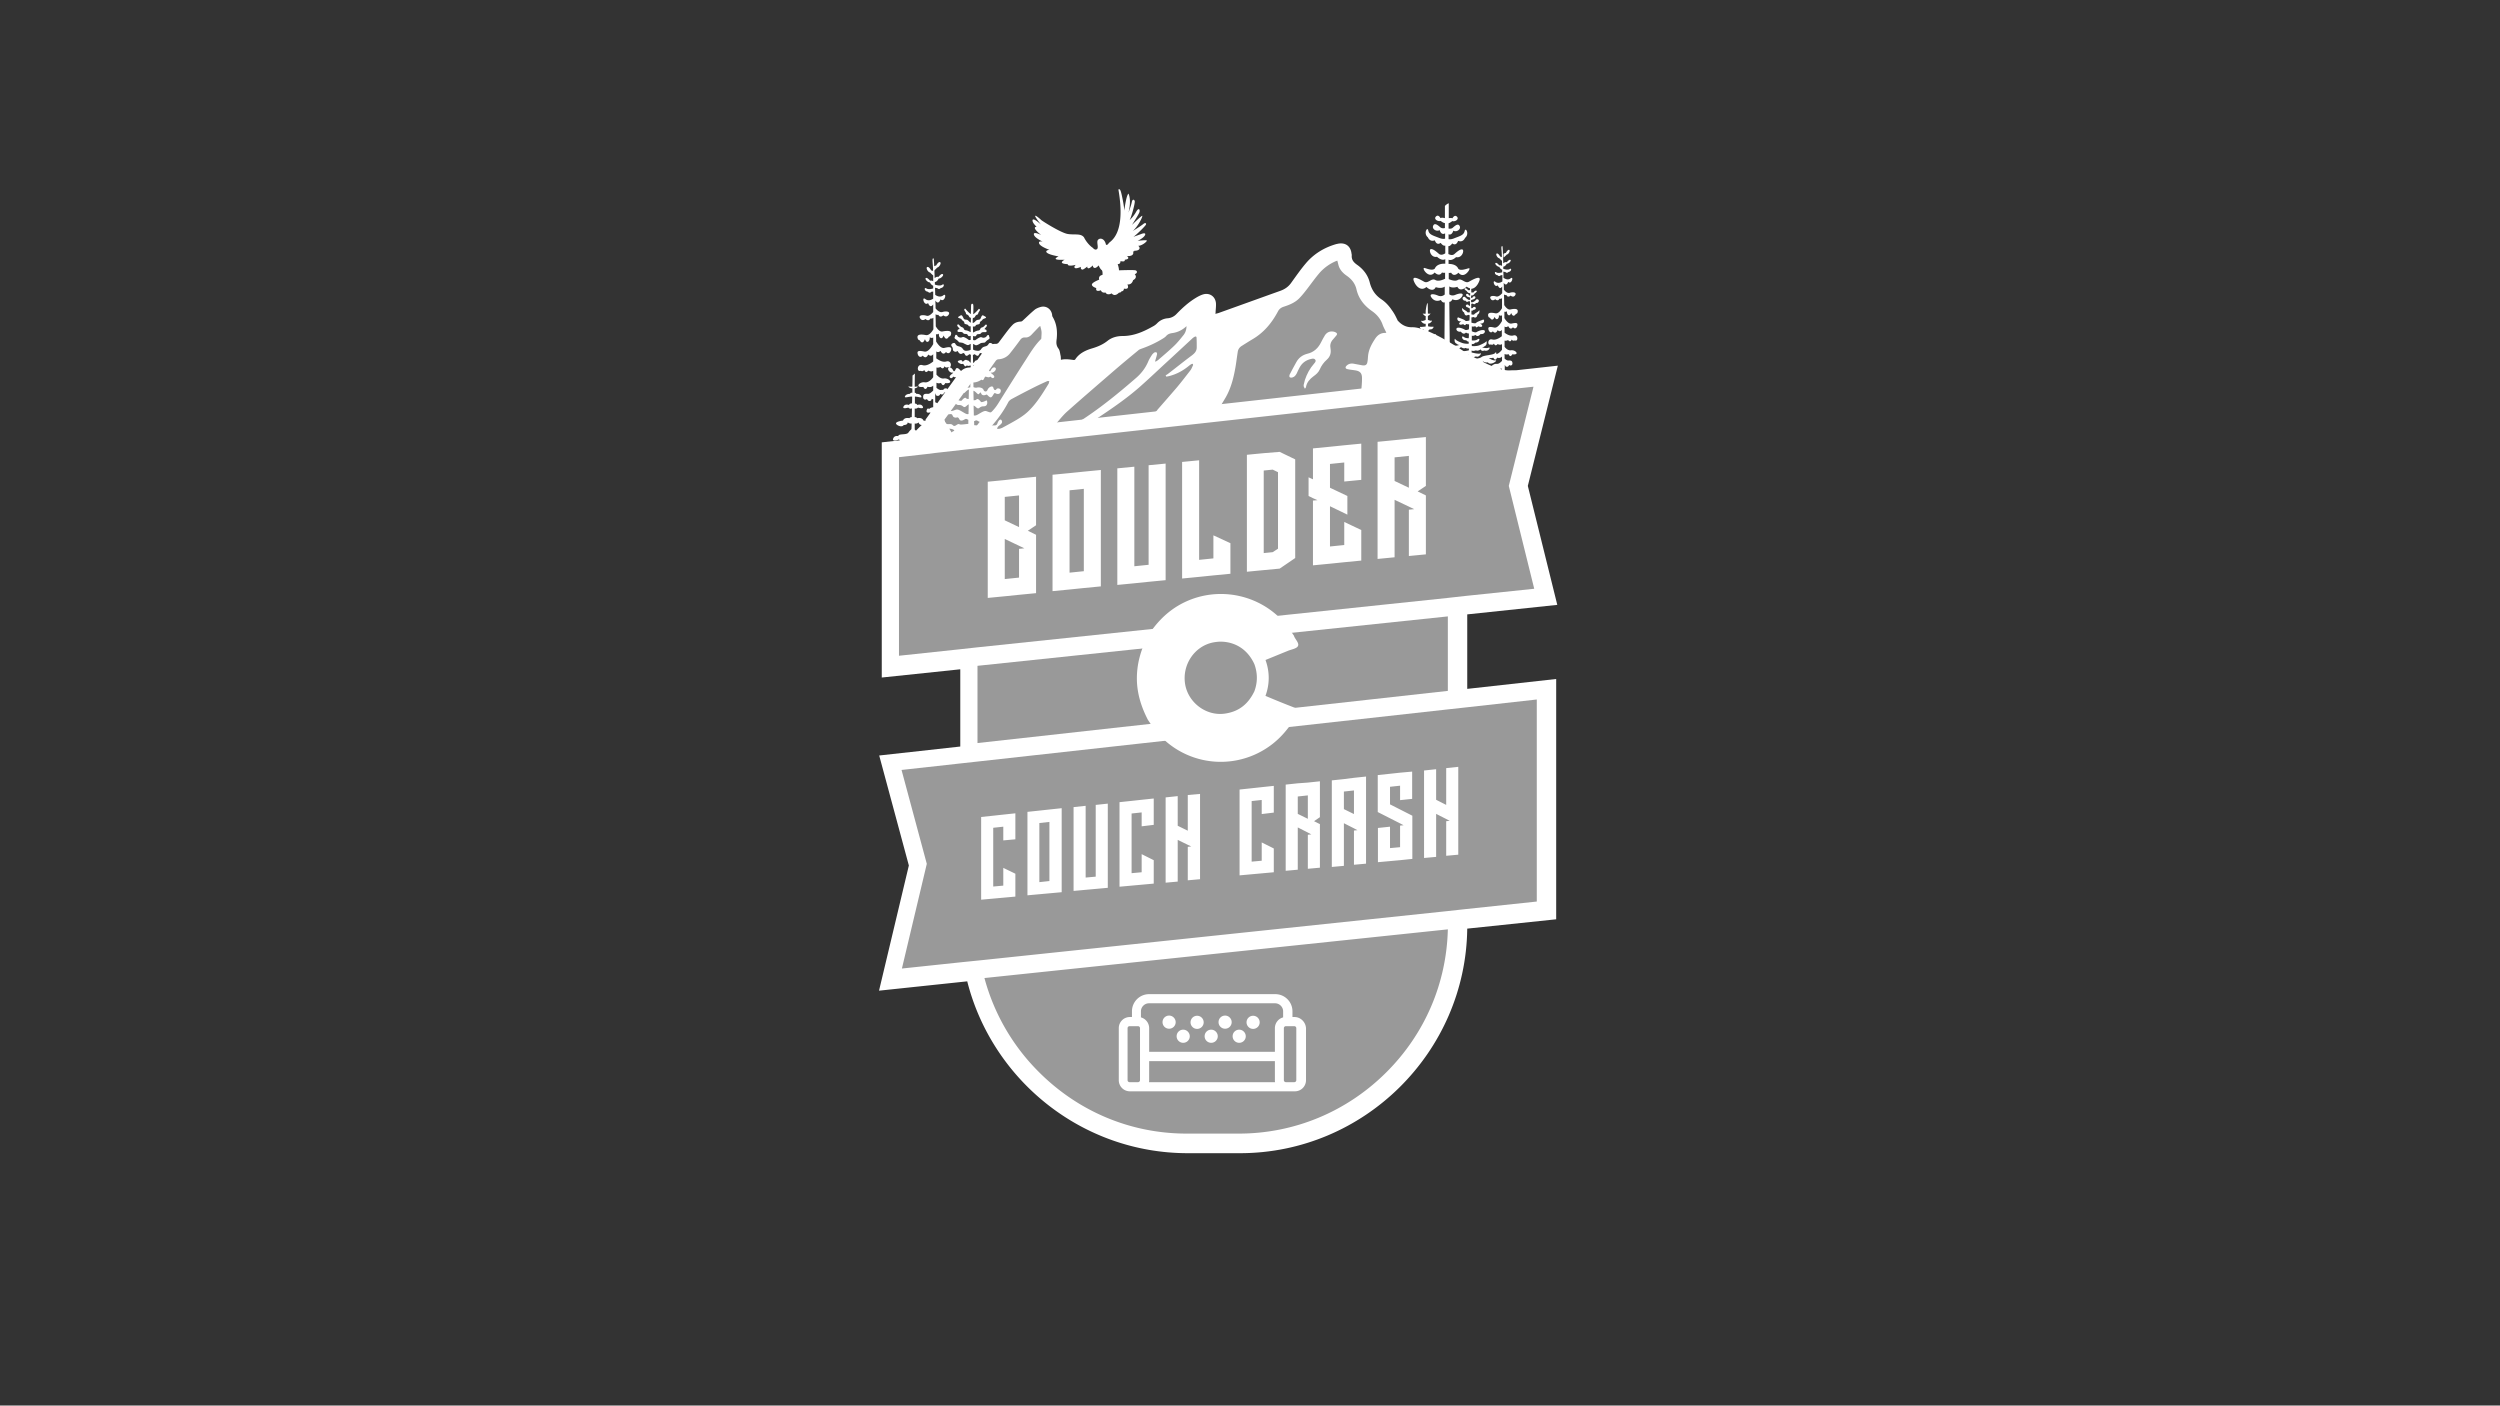 <svg xmlns="http://www.w3.org/2000/svg" viewBox="0 0 1366 768">
  <rect x="0" y="0" width="1366" height="768" fill="#333333" stroke="none"/>
  <style>
    .st1{fill:#fff}
  </style>
  <path fill="#999" d="M534.1 529.1l-49.1 4.6 16.7-60.2L485 419l44.3-6.7v-54L485 363V246.9l17.3-6.4 24.2-34.9 7.1-2.5 8.4-9.6 9-5.2 5.8-7.3 9.3-6h5.4l5.8 28.2 12.9-4 43-18.4 22-10.8 10.3 8.2 36-17 15.2-15.4 15.1-8.3 2 5.7 12.2 16.3 11.8 14 12 10 51.6 24.1 22.4-1.6-14.3 60.5 14.3 60-47.8 6.7-.5 49 50-4.4V496l-49.7 8.5-2 25.7-12.8 36.1-24.8 27.7-24 17.2L705 621l-27.8 3.8-40.3-1.3-30.1-7.5-29.3-13.5-18.7-18-18.6-29.6z" id="Layer_2"/>
  <g id="couch">
    <path class="st1" d="M783 192.7s5.9 6.2 9.6 7.9 16.7 7.5 20.1 6.6 11.1 0 8 1.7-9.4.8-11.5 1c-2.1.2-14.2 3.5-20.1-2.5-5.9-6-14.6-17.8-6.1-14.7zm-193.9 42.2l-2.4 1.5c-1.9 1.1 12.2-1.3 21.2-3.7l-13.2 1.7-5.6.5zm130.3-14.1c1.1-.1 2.2-.3 3.3-.6 1.1-.4 2.2-.8 3.4-1.2l-9.3 1.1c.7.5 1.6.9 2.6.7zm-193.9 23.5c1.6-1.1 2.9-2.2 3.8-3.8l-6.1.6c.7 1 1.5 2.1 2.3 3.2zM673 224.6c-.7 0-4.2.4-8.3.9 0 .6.5 1.1 1.6 1.7 1.2.7 28.1-1.9 31.2-3.6 3.5-1.9 6.9-2.1 10.3.3.3.2.7.4 1 .6 1.4.8 2.2.7 3.2-.6.5-.6.9-1.3 1.3-1.9l1.1-1.7-26.7 3.1-14.7 1.2zm41.6-4.5c-.1.1-.1.2-.2.3l.5-.1 1.7-.2c-.1-.1-.2-.1-.3-.2-.8-.7-1.1-.7-1.7.2zm14.8-38.7c-2.1-.7-4.1-.2-5.4 1.7-.8 1.3-1.5 2.6-2.2 4-1.6 3.2-4 5.4-7.5 6.2-2.7.7-4.7 2.2-6 4.6-1.2 2.2-2.5 4.5-3.6 6.7-.2.4-.3 1.3 0 1.5.4.3 1.1.3 1.6.1 1.1-.3 1.7-1.2 2.2-2.1.5-1.1 1-2.2 1.6-3.3 1.4-2.6 3.6-4.1 6.4-4.7.8-.2 1.7-.3 2.2.5.5.8-.2 1.5-.7 2.1-2.3 2.6-3.9 5.6-5 8.9-.3 1-.5 2-.7 2.8.1.5 0 .7.1.9.2.4.4.7.6 1.1.2-.3.6-.6.6-1 .5-2.6 2.1-4.3 4.1-5.8 1.4-1 2.7-2.1 3.4-3.7.9-2.1 2.2-3.9 3.9-5.4 1.8-1.6 2.4-3.6 2-6-.4-1.9 0-3.6 1.4-5.1l1.8-2.1c.7-.8.4-1.4-.8-1.9z"/>
    <path class="st1" d="M824.9 202.4c-8.6.3-26.2-11.2-26.2-11.2s-18.6-12.6-27.1-12.4c-3.8.1-6.3-1.8-8-3.8-.1-.3-.2-.6-.4-.9-.7-1.5-1.4-2.8-2.3-4.1 0-.1-.1-.2-.1-.2v.1c-1.6-2.5-3.6-4.8-6.2-6.5-3.2-2.2-5.1-5.1-6.1-8.8-1-4.2-3.5-7.5-7.1-10-1.8-1.3-3-2.7-2.8-5.1 0-.2 0-.5-.1-.7-.4-4.3-3.3-6.5-7.6-5.6-.3.1-.6.1-.9.2-6.5 1.9-12.1 5.3-16.5 10.5-2.8 3.3-5.3 6.9-7.9 10.5-1.5 2.2-3.5 3.6-6 4.5-11.2 4-22.5 8.1-33.7 12.1-.6.2-1.1.3-1.8.5.1-.5.1-.8.1-1.1.1-1.6.3-3.2.2-4.7-.3-3.6-3.3-5.8-6.8-4.9-1.4.4-2.8 1.1-4.1 1.9-4 2.4-7.4 5.5-10.6 8.8a7.4 7.4 0 0 1-4.8 2.4 8.9 8.9 0 0 0-5.9 2.8c-.5.5-1.1 1-1.8 1.4-5.3 3-10.7 5.5-17 5.5-2.9 0-5.8.7-8.2 2.6-2.5 2-5.3 3.2-8.3 4.1-3.7 1.1-7.2 2.7-9.4 6.1-.1.2-.5.3-.8.3-2.3-.3-4.6-.7-7-.1-.1-.9 0-1.6-.2-2.3-.3-1.3-.4-2.9-1.2-3.9-1.1-1.5-1.2-2.9-1-4.6 0-.3.1-.5.1-.8.4-4.1 0-8.1-2.2-11.8-.2-.3-.3-.7-.3-1.1-.4-3.1-3.1-5.2-6.2-4.4-1.1.3-2.4.8-3.3 1.5-2.3 1.9-4.4 4-6.6 6-.3.3-.7.5-1.1.5-1.7.1-3.3.6-4.5 1.9-.9.9-1.7 1.9-2.5 2.9-1.7 2.2-3.3 4.4-4.9 6.5-.4.6-1 .9-1.7.9-2.8-.1-4.8 1.2-6.3 3.4-1.8 2.6-3.6 5.1-5.4 7.8-.7 1-1.5 1.7-2.8 1.7-2.2.1-3.9 1.1-5.2 2.7-.6.6-1.1 1.3-1.6 2L505.9 229c-.3.5-.3.8-.1 1.3-8.2 7.1-12.4 13.7-12.4 13.7l29.6-2.8c-.1-.2-.2-.3-.3-.5-2.2-3.4-4.2-6.9-6.4-10.3-.3-.4-.4-.8-.1-1.3 4.6-6.3 9.2-12.7 13.8-19 .5-.7 1.1-1 1.9-1.1 3.1-.2 5.3-1.9 7-4.4 1.6-2.4 3.3-4.8 5-7.2.5-.7 1-1.1 1.9-1.1 2.3-.2 4.3-1.2 5.8-2.9 2-2.5 3.9-5 5.8-7.6.7-1 1.5-1.5 2.8-1.4 1.4.1 2.6-.6 3.6-1.7 1.3-1.4 2.6-2.7 3.9-4.1.1-.1.3-.2.7-.5.3 1.2.6 2.1.7 3.2.1 1.1-.1 2.3-.1 3.4 0 .2-.1.6-.3.7-3.3 3.3-5.7 7.3-8.2 11.2-5.1 7.9-10.1 15.9-15.1 23.9-1.7 2.7-3.8 5.1-6.5 6.9-3.7 2.4-5.8 6-7.9 9.7-.5.8-1 1.7-1.3 2.6-.1.3-.3.6-.4.9l59.8-5.6c3.8-2.3 7.7-4.7 11.4-7.1 7.5-5 14.9-10.1 21.7-16 5.7-5 11.2-10.3 16.8-15.4l12.3-11.4c.4-.4.8-.7 1.3-1 .7-.4 1.2-.3 1.2.5.1 1.7.1 3.4.1 5.2 0 2.1-1.2 3.3-2.8 4.5-4.3 3.2-8.5 6.6-12.8 9.9-.5.4-1 .6-1.4 1 .1.2.3.4.4.6l1.5-.3c4-1 7.5-2.9 10.7-5.5.5-.4 1-.8 1.6-1.1.2-.1.4-.1.7-.1 0 .2.1.5.1.7-.5 1-.8 2-1.5 2.9-2.4 3.1-4.7 6.1-7.2 9.1-3.5 4.1-7.1 8.2-10.6 12.2-.1.1-.2.2-.2.3-2.2 2.8-5.1 3.7-8.6 3-3.4-.7-6.4.2-8.6 3.1-.6.8-3.4 1.8-7 2.7l15.2-2 28.1-3.4s7.4-.9 13.6-1.7c0-.4.2-1 .6-1.7 1.3-2.4 2.7-4.6 4.1-7 3-5.3 4.4-11.2 5.4-17.2.4-2.5.7-5 1.1-7.5.2-1.4.9-2.5 2.2-3.3 1.9-1.2 3.8-2.4 5.8-3.6 6.2-3.6 10.6-8.9 13.9-15.1.7-1.4 1.7-2.2 3.2-2.7 3.1-1 6.1-2.2 8.4-4.5 1.6-1.6 3-3.4 4.4-5.2 2.3-3 4.5-6.1 6.9-8.9a25 25 0 0 1 8.8-6.3c.3-.1.6-.2.8-.3.3 1 .5 2 .8 3 .8 2.3 2.5 4 4.4 5.3 2.7 1.9 4.6 4.3 5.3 7.5 1.2 5.1 4.3 8.9 8.5 11.8 2.7 1.9 4.7 4.3 5.8 7.5.5 1.4 1.3 2.8 2 4.3-.4.1-.6.1-.9.1-2.4.1-4 1.3-5.3 3.3-1.9 2.9-3.5 5.9-3.8 9.4-.1 1-.1 1.9-.3 2.9-.2 1.8-1.1 2.4-2.9 2.1l-4.8-.9c-1.4-.2-2.7.1-3.7 1.1-.9.8-.7 1.7.5 1.9 1.2.3 2.5.4 3.8.6 3.1.4 4.2 1.6 4.1 4.7 0 2.1-.2 4.2-.4 6.3-.2 1.8-.8 2.3-2.6 2.1-2.7-.3-5.3.1-7.8 1.1-2.4.9-4.7 1.8-7.1 2.6l11.3-1.3 21.3-3.4-3 2.3 25-2 31.5-5 23.6-3.6c-.3-.1-4.6-4-11.1-3.7zM573 209.6c-3.2 5.2-6.4 10.5-10.8 14.8-2.8 2.8-6.3 4.8-9.7 6.7-3.4 1.9-6.8 3.7-10.2 5.5-.7.4-1.5.6-1.9.7-1.3.1-1.6-.3-1.1-1.1.5-.9 1.1-1.9 1.9-2.7 3.8-4.2 7.1-8.7 9.7-13.7.4-.8 1.3-1.5 2.1-1.9 4.1-2.2 8.3-4.4 12.5-6.5 2.2-1.1 4.4-2.1 6.6-3.1.4-.2.9 0 1.3-.1-.3.5-.2 1-.4 1.4zm73.5-26.3c-1.6 2-3.2 4-5 5.7-2.8 2.7-5.8 5.2-8.8 7.8-.4.3-.8.5-1.2.8-.1 0-.2-.1-.3-.1 0-.3.1-.7.2-1 .3-1 .6-1.9.8-2.9.1-.3-.1-1-.4-1.1-.3-.1-.9 0-1.2.2-.5.4-1 .9-1.3 1.4-.7 1.1-1.4 2.2-1.9 3.4-1.6 3.8-4 6.8-7.1 9.4-9 7.8-18.3 15.4-28.3 22-2.9 1.9-5.8 3.7-9 4.9-1 .4-2.1.5-3.2.6-1.8.1-3.6-1.9-2-3.8 1.8-2.1 3.6-4.3 5.7-6.1 8.2-7.3 16.5-14.4 24.8-21.6 4.5-3.9 9.1-7.7 13.7-11.5.4-.4 1-.6 1.5-.8 4.3-1.5 8.4-3.4 12.2-5.8.5-.3 1-.7 1.4-1.1.9-1.1 2-1.5 3.4-1.7 3-.4 5.6-1.7 7.8-3.8 0 1.9-.6 3.7-1.8 5.1zm-89.7 78.1l9.3-.9V287l-4.5 3 4.5 2.2v31.9l-9.3.9-7.8.8-9.3.9v-63.5l9.3-.9 7.8-.9zm0 26.6v-17.3l-7.8.8v12.8l7.8 3.7zm0 11.9l2.9-.3-.2-.1-2.7-1.3-7.8-3.7v21.9l7.8-.8v-15.7zm44.7-33.8v54.3l-9.3.9-7.8.8-9.3.9v-63.6l9.3-.9 7.8-.8 9.3-.9v9.3zm-9.3 46v-45l-7.8.8v45l7.8-.8zm44.7 4.9l-9.3.9-7.8.8-9.3.9v-63.7l9.3-.9v54.4l7.8-.8v-54.4l9.3-.9V317zm35.4-20.2v16.7l-9.3.9-7.8.8-9.3.9v-63.7l9.3-.9v54.4l7.8-.8v-12.6l9.3 4.3zm26.9-49.9l8.5 4.1v53.9l-8.5 5.8h-.1l-8.5.8-4.2.4-5.1.5v-63.9l5.1-.5 4.2-.4 8.6-.7zm-.9 41.1v-30l-2.9-1.4-4.9.5v45.1l4.9-.5 2.9-1.9V288zm45.5-45.6v19.8l-9.3.9v-10.4l-7.8.8v13l9.5 4.5v10.2l-9.5-4.6v22l7.8-.8v-12.6l9.3 4.4v16.7l-9.3.9-7.8.8-9.3.9v-35.4l2.5-.2-2.5-1.1-2.4-1.2v-10.2l2.4 1.1V245l9.3-.9 7.8-.8 9.3-.9zm26-2.7l9.3-.9v26.7l-4.5 3 4.5 2.2v32.2l-9.3.9v-25.3l2.9-.3-.2-.1-2.7-1.3-7.8-3.7v31.4l-9.3.9v-64l9.3-.9 7.8-.8zm0 26.8v-17.4l-7.8.8v12.9l7.8 3.7zM548.2 459.2v-7.5l-5.5.6v32.1l5.5-.5v-9.7l6.6 3.2v7.2-1.4 6.7l-6.6.6-5.5.5-6.6.6v-45.2l6.6-.7 5.5-.6 6.6-.7v14.2l-6.6.6zm31.9-10.7v39l-6.6.6-5.5.5-6.6.6v-45.6l6.6-.7 5.5-.6 6.6-.7v6.9zm-6.7 32.9v-32.3l-5.5.6V482l5.5-.6zm31.9 3.7l-6.6.6-5.5.5-6.6.6V441l6.6-.7v39.2l5.5-.5v-39.2l6.6-.7v46zm18.5-33.6v-7.6l-5.5.6v32.6l5.5-.5v-9.9l6.6 3.3v7.4-1.4 6.8l-6.6.6-5.5.5-6.6.6v-46.2l6.6-.7 5.5-.6 6.6-.7v14.4l-6.6.8zm31.9-17.7v46.6l-6.7.6v-18.3l2-.2h-.1l-1.9-.9-5.5-2.7v22.8l-6.6.6v-46.6l6.6-.7v16.2l5.5 2.7v-19.5l6.7-.6zm33.7 11v-7.7l-5.5.6v33.1l5.5-.5v-10l6.6 3.3v7.5-1.4 6.9l-6.6.6-5.5.5-6.6.6v-46.9l6.6-.7 5.5-.6 6.6-.7V444l-6.6.8zm25.2-17.2l6.6-.7v19.6l-3.2 2.2 3.2 1.6v23.8l-6.6.6v-18.6l2-.2h-.1l-1.9-1-5.5-2.8v23.1l-6.6.6v-47.1l6.6-.7 5.5-.4zm0 19.8v-12.8l-5.5.6v9.5l5.5 2.7zm25.2-22.4l6.6-.7v47.6l-6.6.6v-18.7l2-.2h-.1l-1.9-1-5.5-2.8v23.3l-6.6.6v-47.3l6.6-.7 5.5-.7zm0 19.8v-12.9l-5.5.6v9.6l5.5 2.7zm31.8-23.2v14.9l-6.6.7v-7.9l-5.5.6v9.6l12.2 6.2v23.6l-6.7.7-5.5.5-6.6.6v-18.7l6.6-.7v11.7l5.5-.5v-11.8l2-.2h-.1l-1.9-1-12.2-6.2v-20.2l6.6-.7 5.5-.6 6.7-.6zm25.2-2.6v48l-6.6.6v-18.9l2-.2h-.1l-1.9-1-5.5-2.8v23.5l-6.6.6V421l6.6-.7V437l5.5 2.8v-20.1l6.6-.7z"/>
    <path class="st1" d="M597.1 135.4s1.2 1.6 2.3.7c1.1-.8-.5-4 .6-5.1 1.1-1.2 3.6-.7 4.3 2.7 0 0 .7.5 1.5-.8.8-1.2 9.6-4.6 5.3-29.3 0 0 .6-.8 1.2.7.6 1.4 2.1 9.4 2 10.9 0 0 1-8.4 2.3-9.4 0 0 1.8 3.1 0 10.4 0 0 1.5-4 1.8-5.7.3-1.7 1.2-1.7 1.6-.7.4.9-2 9.4-2.8 10.5 0 0 2.2-2 3.6-4.6 1.4-2.5 2.2-1.2 1.8.2-.4 1.3-4.1 7-4.1 7s5.1-5 5.6-5c.5.1-1.9 5.3-5.1 8.3 0 0 4.5-2.8 5.7-3.8 1.2-1 1.8-.3 1.4.4-.4.8-5 5.4-6.8 6.6 0 0 3.9-1.4 4.7-1.7.9-.3 2.4-.5 1.5 1-.9 1.5-3.9 2.9-3.9 2.9s4.6-.6 5-.2c.4.4-2.7 3-4.7 2.9 0 0 1.2.8.6 1.8s-2.7.9-2.7.9 0 .6-.8.4c0 0 .6.8-.1 1.7-.6.8-2.5 1-3.4.7 0 0 1 .4 1 1.2-.1.8-1.9.9-1.9.9s.1.5-.3.8c-.4.3-2.1 0-2.1 0s.2 1.7-1.5 1.6c0 0 .7 2 .7 3.4 0 0 7.9-.3 9 0 1.1.3 1.2 1.6-.4 2.1 0 0 1.9 1.8-.9 3.3 0 0-.5 2.6-3.1 2.3 0 0 1.6 3-1.9 2.3 0 0 .1 1.4-1.4 1.5 0 0-.1.7-1.3.7 0 0-2.2 2.6-4 .4 0 0-2.3 1.4-3.4-.5 0 0-1.8.6-2.5-1.2 0 0-3.1 1.3-2.5-1.2 0 0-2.4-.7-2.4-1.9s4-2.7 4-2.7-.8-2.1 1.8-2.6c0 0 .2-2-.4-2.6-.7-.5-1.3-1.6-1.7-2.6 0 0-1.2 1.5-2.2 1.4-1-.1-1-1.4-1-1.4s-1.6 1.7-2.4 1.6c-.8-.1-.6-1-.6-1s-2.1 1.8-2.7 1.7c-.7-.1-1-.6-.8-1.5 0 0-2.5 1.2-3.3.6-.8-.6.5-1.7.5-1.7s-4.6 1.2-4.4-.4c0 0-5.9 0-1.7-2.4 0 0-8.3.6-3.3-1.8 0 0-4.2-.7-5.9-1.7-1.7-1-.5-1.8.9-1.9 0 0-4.9-1.7-5.6-3.4-.7-1.7 1.9-1.1 1.9-1.1s-4.5-2-4.8-3.9c-.3-1.9 4 .3 4 .3s-5.7-4.3-2.5-4.5c0 0-2.6-2.3-2.2-3.7.4-1.4 4.5 2.4 4.5 2.4s-3.2-4-3.1-4.6c.1-.7 2.8 1.7 3.3 2.2.5.5 10.4 6.8 14.3 7.6 3.9.7 7.3-.5 9.1 1.9 1.1 2.3 3.2 4.7 4.8 5.7zm110.6 251.4c-5.5-2.1-10.9-4.3-16.3-6.6l.1-.1c2.3-6.4 2.3-13 0-19.4v-.1c4.2-1.7 8.3-3.4 12.5-5.1 1.8-.7 4.5-1.1 5.2-2.5.8-1.5-1.3-3.5-2.1-5.3v-.2c-.6-.9-1.2-1.8-1.8-2.6-13.6-20.4-41.1-26.4-62-13.7-6.7 4.1-11.9 9.7-16.1 16.3-3.9 7.6-6.2 15.5-6 24.2.2 7.7 2.5 14.8 6 21.6l1.9 2.8a45.73 45.73 0 0 0 61.2 13.8c7-4.1 12.4-9.8 16.7-16.7.6-1.2 1.1-2.5 1.8-3.7.7-1.3.6-2.1-1.1-2.7zm-60.1-12.7c-1.9-10.7 5-21.1 15.4-23.1 1.2-.2 2.5-.4 3.9-.4 6.6 0 14.3 3.1 18.5 12.3 1.8 5 1.8 9.9 0 14.8-3.3 6.9-8.3 10.9-15.4 12.1-10.3 1.9-20.5-5.4-22.4-15.7zm59.7 181.6h-1.1v-3.1c0-5.2-4.2-9.4-9.4-9.4h-68.9c-5.2 0-9.4 4.2-9.4 9.4v3.1h-1.1c-3.4 0-6.1 2.7-6.1 6.1v28.4c0 3.4 2.7 6.1 6.1 6.1h90.1c3.4 0 6.1-2.7 6.1-6.1v-28.4c-.2-3.4-3-6.1-6.3-6.1zm-84.4 19v15.5c0 .6-.5 1.1-1.1 1.1h-4.6c-.6 0-1.1-.5-1.1-1.1v-28.4c0-.6.5-1.1 1.1-1.1h4.6c.6 0 1.1.5 1.1 1.1v12.9zm4.9 16.6c.1-.3.1-.7.1-1.1v-10.4h68.7v10.4c0 .4 0 .7.1 1.1h-68.9zm73.3-35.4c-2.6.7-4.5 3.1-4.5 5.9v12.9h-68.7v-12.9c0-2.8-1.9-5.2-4.5-5.9v-3.3c0-2.4 2-4.4 4.4-4.4h68.9c2.4 0 4.4 2 4.4 4.4v3.3zm7.2 34.3c0 .6-.5 1.1-1.1 1.1h-4.6c-.6 0-1.1-.5-1.1-1.1v-28.4c0-.6.5-1.1 1.1-1.1h4.6c.6 0 1.1.5 1.1 1.1v28.4z"/>
    <path class="st1" d="M638.8 554.9c-2 0-3.6 1.6-3.6 3.6s1.6 3.6 3.6 3.6 3.6-1.6 3.6-3.6c0-1.9-1.6-3.6-3.6-3.6z"/>
    <circle class="st1" cx="654.1" cy="558.6" r="3.6"/>
    <path class="st1" d="M669.4 554.9c-2 0-3.6 1.6-3.6 3.6s1.6 3.6 3.6 3.6 3.6-1.6 3.6-3.6c0-1.9-1.6-3.6-3.6-3.6zm-22.9 7.7c-2 0-3.6 1.6-3.6 3.6s1.6 3.6 3.6 3.6 3.6-1.6 3.6-3.6c0-1.9-1.6-3.6-3.6-3.6zm15.3 0c-2 0-3.6 1.6-3.6 3.6s1.6 3.6 3.6 3.6 3.6-1.6 3.6-3.6c0-1.9-1.6-3.6-3.6-3.6zm15.3 0c-2 0-3.6 1.6-3.6 3.6s1.6 3.6 3.6 3.6 3.6-1.6 3.6-3.6c0-1.9-1.6-3.6-3.6-3.6z"/>
    <circle class="st1" cx="684.7" cy="558.6" r="3.6"/>
    <path class="st1" d="M512.1 146.2c1.2-.2 2.5-2.7 1.5-3s-2.1 1.9-2.1 1.9c-.6 0-1.5.6-1.5.6v2.3c.4.1 2.1-1.8 2.1-1.8zm311.2-7.1c1.1-.1 2.1-2.4 1.3-2.6-.9-.2-1.8 1.7-1.8 1.7-.5 0-1.3.5-1.3.5v2c.3 0 1.8-1.6 1.8-1.6z"/>
    <path class="st1" d="M850.9 330.5l-16.1-65 16.4-65.7-29 3.2v-3.5c.1 0 .2-.1.2-.1s-.2.8.8 1c1 .2 1.4-1 1.4-1 .6.6 1.9.4 1.8-1s-1-1.5-2.3-1.4c-.6 0-1.4-.5-2-1.1v-2.5c1 .6 2.2.1 2.2.1 1 2.3 2 .1 2 .1 4.4.5 1.8-2.6-.7-2.2-1.4.2-2.7-.8-3.5-1.9v-3.4c.9.3 1.9-.3 1.9-.3 1.4 1.7 2-.3 2-.3.6 1.1 1.7.5 1.7.5 2 .9 1.9-3.5-.8-2.7-1.7.5-3.6-.6-4.8-1.5v-3.4c.9.8 2-.2 2-.2 1.3 2.6 2.6.6 2.6.6.8 1.1 2.1.7 2.4-.9s-.7-1.6-3.2-1.1c-1.5.3-3-1.5-3.9-3v-3.5c.7.3 1.4-.2 1.4-.2s-.2 1.5.8 2.1c1 .5 1.5-1.2 1.5-1.2 1.2 3.1 2.6.5 2.6.5s.9.1 1-1.4-1.8-1.5-4-1c-1.4.3-2.7-1.3-3.4-2.4 0-2-.1-3.9-.1-5.8.6.5 1.3.3 1.3.3.8 1.8 2.3.3 2.3.3s1.5 1.4 2.5-.2-1.2-1.9-3-1.3c-1.3.4-2.5-.9-3.2-1.7 0-1.3 0-2.6-.1-3.8 1.5 2.4 2.5-.5 2.5-.5 1.9 1.8 3.2-3.4 1.3-1.9-1.5 1.2-3.1.2-3.9-.3 0-1.2 0-2.3-.1-3.4.5.2 1.1.2 1.1.2.9 1 1.7 0 1.7 0 1.8-.2 1.9-2.4.7-1.6-1 .7-2.8.1-3.5-.1v-1.2c1.2-.1 1.9-1.6 1.9-1.6 1.1.1 2.7-1.7 2-2.1s-2 1.3-2 1.3c-1-.3-1.7.4-1.9.6-.2-5.8-.3-9.4-.5-9.4-1-.2-.3 2.2-.3 5.3v.7c-.3-.1-.6-.3-.9-.3 0 0-1-1.9-1.8-1.7-.9.2.2 2.5 1.3 2.6 0 0 .9 1 1.5 1.4v2.8c-.3-.2-.9-.5-1.5-.3 0 0-1.3-1.7-2-1.3-.7.4.9 2.1 2 2.1 0 0 .6 1.3 1.6 1.6v1.4c-.8.2-2.4.6-3.2 0-1.2-.8-1.1 1.4.7 1.6 0 0 .8 1 1.7 0 0 0 .4 0 .9-.1v3.5c-.8.5-2.4 1.3-3.8.2-1.9-1.5-.6 3.6 1.3 1.9 0 0 1 2.9 2.4.6v3.7c-.7.8-2 2.1-3.3 1.8-1.8-.6-4-.3-3 1.3s2.5.2 2.5.2 1.5 1.5 2.3-.3c0 0 .8.3 1.4-.3v5.5c-.7 1.2-2 3.1-3.6 2.8-2.2-.5-4.1-.5-4 1 .1 1.5 1 1.4 1 1.4s1.3 2.6 2.6-.5c0 0 .5 1.7 1.5 1.2s.8-2.1.8-2.1.9.6 1.7.1v3.1c-.9 1.6-2.5 3.9-4.2 3.6-2.5-.6-3.6-.5-3.2 1.1.4 1.5 1.6 2 2.4.9 0 0 1.4 2.1 2.6-.6 0 0 1.3 1.4 2.3-.2v3.5c-1.1.9-3.3 2.3-5.2 1.8-2.7-.8-2.8 3.6-.8 2.7 0 0 1.1.6 1.7-.5 0 0 .6 2 2 .3 0 0 1.5.8 2.4 0v3.1c-.7.9-1.8 2.1-3.1 2.4.1-.8-.2-1.3-.6-.7-.8 1.3-6.2 1.2-7.5 2.3-1.2 1-4.9 1-5.4 1v-1.4c.7.9 2.4 0 2.4 0 1.4 1.1 3.5-2.1 2.4-1.6-1 .5-4.3-.4-4.8-.5v-1.1c.9.6 2.4-.1 2.4-.1.9.7 2.5-.5 2.5-.5.7 1.4 2 .6 2 .6 2.5.9 3.8-2.2 2.3-1.5-1.3.5-3.2-.1-3.8-.3.9.3 1.8-.6 1.8-.6 1.5-.6 1-3.1.8-2.6-.3.5-1.5 1.2-3.6 2.1-1.7.7-3.6.5-4.3.5v-1.3c.8.7 1.9-.6 1.9-.6s1.4.1 2-.9c.6-1.1.1-1.5-.9-.8-.8.6-2.3.6-3 .5v-2.6c.9.4 2-.4 2-.4 1.4 1.6 2.8-.5 2.8-.5 2.2.4 3-1.8 1.8-2.1-1.3-.3-3.3.6-4.1 1.1-.6.3-1.9-.2-2.5-.5v-2.7c.6.4 2-.1 2-.1.3 1.4 1.5.1 1.5.1s2 .8 2.2-.2c.1-.6-1.2-1.4-1.2-1.4 2.7.6 2.6-2.6 1.5-2-1.1.5-3.1 1.1-3.6 1.7-.4.5-2 .1-2.6-.1v-2.9c.4.1 1.1-.2 1.1-.2 1.9 1.2 2.2-1.3 2.2-1.3 1.5-.7 1.1-2.9.8-2.2-.3.7-2.1 1.4-2.5 2-.2.4-1.2.2-1.6.1v-2.1c.6.3 1.3-.5 1.3-.5.5.2 1.4-.5 1-1.1-.3-.6-1.2-.5-1.5 0-.2.3-.6.3-.9.3v-2.3c.2-.2.7-.3 1.2 0 .9.5 1.4-.6 1.4-.6.8.4 1.8-.7 1.5-1.4-.3-.7-1.2-.7-1.5-.3-.3.5-.9.9-1.5 1.2-.4.2-.9.2-1.2.1V164c.3-.1.7-.3 1.1-.4.9-.2 1.5-.9 1.2-1.4-.2-.6-1.3-.3-1.4.2-.1.3-.5.4-.9.4v-1.3c.2 0 .5-.1.8-.1.7-.2 1.2-1.1 1.2-1.1s1.6-1 1-1.4c-.7-.4-1.5.6-1.6.8-.1.2-.8.1-1.3.1v-2c1.9-.1 3.5-1.9 4.4-4.3 1.3-3.4-3.3-.9-5.6.4s-4-2.2-6.2-.9c-1.3.8-3.5.1-4.9-.5v-3.4c.7.1 1.3-.1 1.3-.1 1.6 2.7 4 0 4 0 2.7 3.3 5.7-.7 6-1.9.3-1.1-.9-.2-3.2.2-2.3.5-2.9-.5-2.9-.5-1-2.3-3.8-2.6-5.3-2.6v-2.3c1.9.8 4.1-1.4 4.1-1.4 3.3.7 4.5-3.5 3.6-4.1-.9-.6-2.7.8-4.5 2.4-1 .9-2.3.5-3.3 0v-4.3c1.1.1 2.1-1.5 2.1-1.5 2.3 1.7 3.2-1.4 3.2-1.4 2.8 1.1 3.8-1.6 3.8-1.6 2.6-2.1.3-6.1-.2-3.8s-2.4 2.7-5.7 4c-1.4.6-2.4.6-3.1.5V128c1.9.8 2.6-2 2.6-2 1.5 1.1 4.3-.6 3.5-2.4-.9-1.9-2.6-.2-3.9.9-.6.5-1.5.5-2.2.4V122c1-.3 2-1.2 2-1.2 1.6.5 3.9-1 2.6-2.4-1.4-1.4-2.5.9-2.5.9-.5-.3-1.4-.2-2-.1v-8.1s-.7 0-2.1 1.4v6.7c-.7-.2-1.8-.4-2.4 0 0 0-1.1-2.3-2.5-.9s1 2.9 2.6 2.4c0 0 1.2 1.1 2.3 1.2v2.7c-.8.2-1.8.2-2.5-.4-1.3-1.1-3.1-2.7-3.9-.9-.9 1.9 2 3.5 3.5 2.4 0 0 .8 3.1 3 1.8v2.9c-.7.2-1.8.2-3.5-.5-3.3-1.3-5.2-1.7-5.7-4s-2.8 1.7-.2 3.8c0 0 1 2.7 3.8 1.6 0 0 .8 3.1 3.2 1.4 0 0 1.2 1.9 2.5 1.5v4.2c-.9.6-2.4 1.3-3.6.2-1.8-1.6-3.6-2.9-4.5-2.4-.9.6.3 4.8 3.6 4.1 0 0 2.5 2.5 4.5 1.3v2.5c-1.5-.1-4.6.1-5.7 2.6 0 0-.6 1-2.9.5s-3.4-1.4-3.2-.2 3.3 5.1 6 1.9c0 0 2.5 2.6 4 0 0 0 .9.3 1.7.1v3.3c-1.4.7-3.8 1.6-5.3.7-2.2-1.3-3.9 2.2-6.2.9s-6.8-3.8-5.6-.4c1.3 3.4 4.2 5.7 6.9 3.3 0 0 3.4 3.4 5.1.1 0 0 2.9 1.1 4.9-.3v4.3c-.8.7-2 1.3-3.7.6-3-1.3-5.3-.9-3.2 1.5 2.1 2.4 4.8.9 4.8.9s.8 1.8 2.1 1.3c-.1 15.5-.2 29.3-.2 32.7v4.8c-.5-.3-1.1-.1-1.1-.1-.1-2-2-.5-2.7.4-.7.9-3 .3-4.4-.9l-.5-.5v-2.1c.7-.1 1.3-.6 1.3-.6 1 2.3 2.3 0 2.3 0 1.7 1.7 1.9-.6 1.9-.6 3.9-1.9.5-3.1 0-1.7-.5 1.4-3.8 1.1-4.7 0-.2-.3-.5-.6-.9-1v-1.7c.3-.1.5-.2.5-.2.7 1.5 2.4.1 2.4.1 1.7 1.2 2.2-.7 2.2-.7 1.5 0 1.7-2 1.1-2.3-.6-.3-2.4.5-4.1 1.4-.6.4-1.5-.2-2.1-.7v-2c.6-.1 1.1-.4 1.1-.4 1.1 1 2-.5 2-.5 2.2-.1 3.3-4.3 1.2-2.3-1.2 1.1-3.2.8-4.3.6v-2.1c.2-.2.4-.5.4-.5 1.1 1.6 2 .2 2 .2 1 .5 3-2 1.2-1.8-1.1.1-2.6.1-3.6.1v-2.1c.5-.3.8-.8.8-.8 1.6.5 2.6-1.6 1.8-1.4-.5.1-1.8 0-2.7-.2v-1.5c1.5 0 2.7-2 1.9-1.6-.4.2-1.3-.2-2-.4v-2.2c.9-.3 1.8-1.6 1.2-1.3-.3.2-.8.1-1.2 0 0-3.5-.1-5.7-.1-5.7-.6 0-1.1 4.2-1.1 4.2v1.6c-.5 0-1.2.1-1.4-.1-.6-.3.5 1.2 1.4 1.4v2.1c-.6.3-1.7.7-2.2.5-.9-.4.6 1.9 2.2 1.6v1.5c-.9.1-2.5.3-2.9.2-.7-.2.2 2 1.8 1.4 0 0 .5.7 1.1.9v1.9c-.9 0-2.7.1-4 0-1.8-.2.2 2.3 1.2 1.8 0 0 1 1.4 2-.2 0 0 .3.7.8.8v1.8c-1 .2-3.4.7-4.7-.5-2.1-2-1 2.2 1.2 2.3 0 0 .9 1.4 2 .5 0 0 .8.5 1.5.4v1.7c-.6.5-1.8 1.6-2.6 1.1-1.7-1-3.5-1.7-4.1-1.4-.6.3-.4 2.3 1.1 2.3 0 0 .5 1.9 2.2.7 0 0 1.7 1.4 2.4-.1 0 0 .5.2 1 .2v1.2l-1.4 1.4c-.9 1.1-4.2 1.4-4.7 0s-3.9-.2 0 1.7c0 0 .1 2.3 1.9.6 0 0 1.3 2.2 2.3 0 0 0 1 .8 1.9.6v1.6c-.4.2-.8.7-1.1 1-1.5 1.2-3.7 1.8-4.4.9-.7-.9-2.5-2.3-2.7-.4 0 0-1.5-.4-1.7 1.2-.2 1.6 2.2 1.1 2.2 1.1s.7 1.8 1.9 1.5c1.2-.3 1.2-1.2 1.2-1.2s.4 1 1.5.9c1-.2 1.8-1.5 1.8-1.5l1.3.8v1.6c-.5.3-1.3.9-2.2 1.4l-5.5.6c-1.7-.4-2.4-1.2-2.9-1.9-.7-.9-1.6.5-.4 2.3l-24.2 2.7-17 1.9-152.9 17-16.2 1.8-12.9 1.4c.1-.2.2-.4.2-.6.1-1.2 2.9-2 2.5-3.6-.4-1.6-1.7-1.1-2.5 1.1-.7 2.2-2.9.3-4.2 1.7-1.3 1.4-2.4-1.1-3.6-.5-.6.3-2.8 0-4.9-.2 0-.8 0-1.5-.1-2.1l.6-.3c1.2-.7 1.7.7 3.1.7 1.5.1 1.1-1.5 2.1-1.7 1-.3.1.4 1.7 0 1.6-.4.7-2.1 2.6-1.8 2 .3 1.6-.5 2.8-1.5 1.2-1 1.7-1.9.9-3-.8-1.1-2 .4-3 2s-3 .3-4.2 0-3 1.1-4.9 2.1c-.8.4-1.4.4-1.8.3v-.9l-.1-3.8v-.7c.3.1.8.4 1.3.9 1.9 1.7 1.5-.5 4.2-.5 2.7.1 2-3.6 1.4-3.2s-2.6 1.2-2.9.8c-.3-.4-1.7-2.3-2.5-1.3-.2.3-.8.4-1.5.4l-.1-4.2v-1c1.1.3 2.1 1.8 2.6 1.9.6.2 1.2-1.8 1.6-.5.4 1.3 1.8 1.2 2.6.8.8-.4.8.5 2.2 1.3 1.4.8 2-2.7 2.9-2.2.9.6 2.6.9 3-.9.4-1.8-1.9-2-2.3-1.3-.4.7-1.3.9-1.7-.7-.4-1.6-2.7-.3-3.2 1.1-.5 1.4-1.9 1-2.2 0-.3-1-2.1-1.6-3.7-1.2-.6.1-1.2 0-1.8-.3v-1.1l-.1-3.6v-.5c.5.4 1.1.8 1.6.9 1.1.1.8-.7 1.5-1 .7-.3 1.1 1.5 2 1.5.9-.1 1-2.1 1.7-1.9.7.2 1.8.6 2.3.1.5-.5 1.1 1.4 2.2.4 1.1-1.1-2.9-2.9-1.4-2.7 1.5.2 3.2-2 2.1-2.7-1.1-.7-2.2.9-2.5 1.6-.3.7-.9.3-1.3-.8s-1.6-.5-2.5.6-1.7 1-3.6 1.4c-.8.2-1.6 0-2.2-.4v-3.7c.7.2 1.6.5 2 .2.6-.6.9 1.2 1.8-.3.9-1.6.6 0 2.5-1s.5-1.4-.5-1.7c-1-.2-1 .9-1.3.8-.3-.1-1.2-1.3-2-.9s-1-.1-1.8 1.1c-.2.3-.4.4-.7.5v-.3l-.1-4c.3-.1.5-.3.7-.4.6-.2.9.8 1.9.8.9 0 .8-2.1 2.2-1.3 1.3.8 2.2-.6 2.5-1.1.3-.6.7.7 2 0s.1-1.3 1.3-2.7c1.1-1.4-1-2.2-1.6-1.8s-.6 1.3-2 1.7c-1.5.4-1.8.6-2.6 1.7s-2 .8-3.1.6c-.4-.1-.9-.3-1.2-.5v-3c.1 0 .3 0 .6.2.8.5 1 .7 2.4 0 1.3-.7 1-.8 2.4-.9 1.4-.2.9 0 1.7-.8.8-.8.5-.4 1.4-1.1.9-.6.4-1 .2-1.9-.2-.9-1-.3-1.3.2-.2.5-1.3 1-2.1.8-.8-.2-.8-.5-1.9 0-1.1.5-1.5.9-2.1 1.3-.3.2-.8.1-1.3 0v-2.2c.7.1 1.4.5 1.8-.4.6-1.2 1.8-.1 2.6-1.2.8-1.1 3 .1 3-1.1-.1-1.2-1-.7-1.1-1.1-.1-.4 1.8-1.6 1.1-2.3-.7-.7-1 1-2.5 1.4-1.4.4-.6 1.5-2.1 1.7-1.1.1-2 .8-2.8 1.1l-.1-3.1v-.2h.3c1.9.1.4-.8 2.4-1.1 1.9-.4.4-.9 1.7-1.8 1.3-.9.4-.9 2-1.5 1.6-.5.4-1-.5-1.5-.9-.6-1.1.2-1.7 1.5-.6 1.2-1.7.2-2.8 1.5-.6.7-1.1.9-1.5 1v-1.9s0-.3.1-.8v-.1c.4 0 .8 0 1.2-.7.7-1.5 1.5-.7 1.7-1.7.1-1 1.8-2 .4-2.6 0 0-1.8 2.2-3.1 3v-.6c.1-2.2.2-4.8-.2-5-1-.6-1 1-1 1l-.1 4.5c-1.3-.8-3.1-3-3.1-3-1.3.6.3 1.6.4 2.6.1 1 .9.2 1.7 1.7.3.6.6.7 1 .7v2.7c-.3-.1-.7-.4-1.2-.9-1-1.3-2.2-.2-2.8-1.5-.6-1.2-.9-2-1.7-1.5-.9.6-2.1 1-.5 1.5s.7.6 2 1.5-.2 1.4 1.7 1.8c1.9.4.5 1.2 2.4 1.1v3.2c-.7-.3-1.6-.9-2.6-1-1.5-.2-.7-1.2-2.1-1.7-1.4-.4-1.8-2.1-2.5-1.4-.7.7 1.2 1.9 1.1 2.3-.1.4-1-.1-1.1 1.1-.1 1.2 2.2 0 3 1.1.8 1.1 2 0 2.6 1.2.4.8 1 .6 1.6.4v2.2c-.4.1-.9.2-1.1 0-.6-.4-1-.8-2.1-1.3s-1.1-.2-1.9 0c-.8.2-1.9-.3-2.1-.8-.2-.5-1-1.1-1.3-.2-.2.9-.7 1.3.2 1.9.9.6.6.3 1.4 1.1.8.8.3.6 1.7.8 1.4.2 1 .3 2.4.9 1.3.7 1.5.5 2.4 0 .2-.1.3-.2.4-.2v3.2c-.3.2-.7.3-1 .4-1.1.2-2.3.5-3.1-.6s-1.1-1.3-2.6-1.7c-1.5-.4-1.5-1.3-2-1.7s-2.7.4-1.6 1.8 0 2 1.3 2.7c1.3.7 1.7-.6 2 0 .3.6 1.2 2 2.5 1.1 1.3-.8 1.2 1.3 2.2 1.3s1.3-1 1.9-.8c.2.1.3.2.5.3v.3l-.1 4c-.2-.1-.4-.2-.5-.4-.8-1.1-1-.7-1.8-1.1-.8-.4-1.7.8-2 .9-.3.1-.3-1-1.3-.8-1 .2-2.4.6-.5 1.7s1.5-.5 2.5 1c.9 1.6 1.2-.2 1.8.3.4.3 1.1 0 1.8-.1v3.7c-.6.3-1.3.5-2.1.3-1.9-.4-2.6-.4-3.6-1.4-.9-1.1-2-1.7-2.5-.6-.4 1.1-1 1.5-1.3.8-.3-.7-1.5-2.3-2.5-1.6-1.1.7.6 3 2.1 2.7 1.5-.2-2.5 1.6-1.4 2.7s1.7-.9 2.2-.4c.5.5 1.5.1 2.3-.1.7-.2.8 1.8 1.7 1.9.9.1 1.2-1.8 2-1.5.7.3.4 1.1 1.5 1 .5 0 1-.4 1.5-.8l-.1 4.9v.3c-.6.2-1.2.3-1.7.2-1.6-.4-3.4.2-3.7 1.2-.3 1-1.7 1.4-2.2 0-.5-1.4-2.8-2.7-3.2-1.1-.4 1.6-1.3 1.4-1.7.7-.3-.6-2-.6-2.3.5-.4-.1-.9-.1-1.4 0-.7 0-1.6-.6-2.3-1.2v-2.8c1.2.7 2.5.1 2.5.1 1.2 2.7 2.3.1 2.3.1 5 .6 2.1-3-.8-2.5-1.6.2-3-1-4-2.1v-3.9c1 .3 2.2-.3 2.2-.3 1.6 1.9 2.2-.4 2.2-.4.7 1.2 1.9.5 1.9.5 2.3 1 2.2-4-.9-3.1-2 .6-4.1-.7-5.5-1.7V192c1.1 1 2.3-.3 2.3-.3 1.5 3 3 .6 3 .6.9 1.2 2.3.8 2.8-1 .4-1.8-.8-1.9-3.7-1.2-1.7.4-3.4-1.7-4.5-3.5 0-1.3 0-2.7-.1-4 .8.3 1.6-.3 1.6-.3s-.2 1.8.9 2.4c1.1.6 1.7-1.4 1.7-1.4 1.4 3.6 2.9.6 2.9.6s1 .1 1.2-1.6c.2-1.7-2-1.7-4.6-1.2-1.6.4-3-1.4-3.8-2.8 0-2.3-.1-4.5-.1-6.6.7.6 1.5.3 1.5.3 1 2 2.7.3 2.7.3s1.7 1.5 2.9-.3-1.3-2.2-3.4-1.5c-1.4.4-2.9-1-3.7-2 0-1.5-.1-2.9-.1-4.3 1.7 2.8 2.8-.6 2.8-.6 2.2 2 3.7-3.9 1.5-2.2-1.7 1.3-3.6.3-4.4-.3 0-1.4-.1-2.7-.1-3.9.5.2 1.2.2 1.2.2 1 1.2 1.9 0 1.9 0 2-.2 2.2-2.8.8-1.8-1.1.8-3.2.2-4-.1v-1.4c1.3-.1 2.1-1.9 2.1-1.9 1.2.1 3.1-1.9 2.2-2.4-.8-.5-2.3 1.5-2.3 1.5-1.1-.3-1.9.5-2.1.7-.2-6.6-.4-10.7-.6-10.8-1.1-.3-.3 2.6-.3 6.1v.8c-.3-.2-.7-.3-1-.3 0 0-1.1-2.2-2.1-1.9s.2 2.8 1.5 3c0 0 1 1.1 1.7 1.6v3.2c-.4-.3-1-.5-1.7-.3 0 0-1.5-1.9-2.3-1.5-.8.5 1 2.5 2.2 2.4 0 0 .7 1.5 1.8 1.8v1.5c-.9.3-2.7.7-3.7 0-1.4-.9-1.3 1.6.8 1.8 0 0 1 1.2 1.9 0 0 0 .5 0 1-.1v3.9c-.9.6-2.7 1.5-4.3.2-2.2-1.7-.7 4.2 1.5 2.2 0 0 1.1 3.3 2.8.7v4.2c-.8.9-2.3 2.5-3.7 2-2.1-.6-4.6-.3-3.4 1.5 1.2 1.8 2.9.3 2.9.3s1.7 1.7 2.7-.3c0 0 .9.3 1.6-.4v6.3c-.7 1.3-2.3 3.5-4.1 3.2-2.5-.5-4.7-.5-4.6 1.2.2 1.7 1.2 1.6 1.2 1.6s1.5 3 2.9-.6c0 0 .6 2 1.7 1.4 1.1-.6.9-2.4.9-2.4s1 .7 1.9.1v3.6c-1 1.8-2.9 4.5-4.8 4.1-2.9-.6-4.1-.5-3.7 1.2.4 1.8 1.8 2.2 2.8 1 0 0 1.6 2.4 3-.6 0 0 1.5 1.6 2.7-.2v4c-1.2 1-3.7 2.7-5.9 2-3.1-.9-3.2 4.1-.9 3.1 0 0 1.2.7 1.9-.5 0 0 .7 2.3 2.2.4 0 0 1.7.9 2.7.1v3.5c-.9 1.3-2.7 3.1-4.6 2.8-2.9-.5-5.8 3.1-.8 2.5 0 0 1.1 2.6 2.3-.1 0 0 1.9.7 3.1-.6v2.7c-.8.8-2 1.9-2.9 1.8-1.5-.1-2.6 0-2.6 1.6-.1 1.6 1.3 1.9 2.1 1.2 0 0 .5 1.3 1.6 1.1s.9-1.2.9-1.2.5.3.9.2v4.4c-.7.1-1.8.4-2.2 1 0 0-1-1-1.4.8-.4 1.8 2 1 2 1s.4 1 1.6 1c0 4.5-.1 8.7-.1 12.2l-1 .1c-.9-.7-2.1-.4-2.1-.4-.2-1.6-4.5-.4-5.6-2-.5-.7-.9-1.2-1.3-1.5v-3.3c1.1.3 2.2-.6 2.2-.6.2 1.7 2.2 1.4 2.2 1.4 1 1.6 4.5 0 4.2-1-.3-1-3.8-1.4-3.8-1.4-.8-2-3.5-1.3-3.5-1.3-.3-.5-.8-.6-1.3-.6v-4.7c1.1.3 1.8-.5 1.8-.5s3.5 1.1 2.6-.6c-.9-1.7-3-.8-3-.8-.2-.6-.8-.8-1.3-.8v-3.8c1.9 0 4.1 1.1 3.5-.2-.7-1.5-2.7-1.3-2.7-1.3-.2-.4-.5-.6-.9-.6v-2.4c1.3-.2 2.3-1.2 1.1-1-.4.1-.8.1-1.1.1 0-4.4.1-7.2.1-7.2l-1.3 1.1s0 2.3-.1 6c-.4.1-.9.1-1.6 0-1.3-.3.1 1 1.6 1v2.4c-.4-.1-1 0-1.3.6 0 0-2-.1-2.7 1.3-.6 1.3 2 .1 3.9.2 0 1.2 0 2.4-.1 3.7-.6 0-1.4.2-1.6.9 0 0-2.1-.9-3 .8-.9 1.7 2.6.6 2.6.6s.8 1 2 .4c0 1.6-.1 3.2-.1 4.8-.5 0-1 .2-1.3.6 0 0-2.7-.7-3.5 1.3 0 0-3.5.4-3.8 1.4-.3 1 3.3 2.7 4.2 1 0 0 2 .2 2.2-1.4 0 0 1.1.8 2.1.6 0 1 0 2-.1 3.1-.4.4-1 .9-1.6 1.8-1 1.6-5.4.4-5.6 2 0 0-2.1-.6-2.8 1.4-.6 2 3.2.4 3.2.4l.5.5-9.9 1.1v128.5l42.9-4.5v42.2l-44.3 4.9 16.2 60.1-16.3 68.4 48.2-5.1c13.6 53.8 62.6 93.9 120.5 93.9h28.5c67.8 0 123.4-55.1 124.2-122.7l48.6-5.1V371l-48.6 5.4v-40.7l49.2-5.2zm-54-132.3c.5 1 2.2-.7 2.2-.7s1.5 1 2-.2c0 0 .8.5 1.4.4v1.5c-.9.6-2.6 1.5-5.4 1.3-2.7-.2-4.1-1-4.9-1.7v-1.3c.8.2 1.6.1 2.1-.6 0 0 2.1.4 3-1-.1.3-.9 1.4-.4 2.3zm-2.5 4.1h-2.2v-1.8c.1.1.3.1.5.1-.1.1.5 1.7 1.7 1.7zm-2.1 3.9v-2.7c.5.4 2 1.5 3.1-.2 0 0 1.7.1 2.4-.7 0 0-.1.8-.9 1s-1.1 1.5-1.1 1.9 1.7.6 2.6-.8c0 0 1.6-.4 2-1.7 0 0 1 .8 2 .8v.9c-.9.3-2.1.6-2.7.3 0 0 0 .2.1.4l-7.1.8c-.2.1-.3 0-.4 0zm24.8-3.2c-.4.5-4.2.4-4.2.4 1.3-.1 1.8-1.7 1.8-1.7.6-.1 1-.4 1.3-.7.3.7 1.2.8 1.7.3 0 0 .4 1.1 1.4 1 1-.2.8-1 .8-1s.4.2.8.2v1.8l-3.5.4c.2-.5.1-.9-.1-.7zm-10.9-4.7c.4 1.3 2 .2 2 .2s1.7 1.7 2.2.7c.5-.9-.3-2-.4-2.2.9 1.4 3 1 3 1 1.5 2.1 5.8-1.3 4.1-1.1-1.7.2-3.6-1.3-3.6-1.3.9.1 1.6.1 2.2-.1h.3s1 2.3 2-.1c0 0 1.6.7 2.7-.6v2.4c-.7.7-1.7 1.6-2.5 1.6-.9 0-1.6 0-2 .4-.6-.2-1.4 2-5.9 2.3-4 .2-5.7-1.5-6.1-1.9v-1.3c.4 1 2 0 2 0zm-9.9-41.6c1.7 3.3 5.1-.1 5.1-.1.6.5 1.2.8 1.8.9v1c-.5.1-1.2.1-1.2-.1-.1-.3-1-1.2-1.6-.8-.7.4 1 1.4 1 1.4s.5.9 1.2 1.1c.2.1.5.1.7.1v1.3c-.4 0-.8-.1-.8-.4-.1-.5-1.2-.8-1.4-.2-.2.6.4 1.2 1.2 1.4.4.1.7.2 1 .3v1.2c-.3.1-.8.1-1.1-.1-.6-.4-1.2-.8-1.5-1.2-.3-.5-1.2-.5-1.5.3-.3.7.7 1.8 1.5 1.4 0 0 .5 1.1 1.4.6.5-.3.8-.2 1.1-.1v2.4c-.3 0-.6 0-.7-.3a.89.89 0 0 0-1.5 0c-.3.6.6 1.3 1 1.1 0 0 .6.6 1.1.6v2.1c-.5.1-1.2.2-1.4-.1-.3-.6-2.1-1.3-2.5-2s-.7 1.5.8 2.2c0 0 .3 2.6 2.2 1.3 0 0 .4.2.8.2 0 1 0 1.9-.1 2.9-.7.2-1.9.5-2.3.1-.5-.6-2.5-1.2-3.6-1.7s-1.2 2.6 1.5 2c0 0-1.3.8-1.2 1.4.2 1 2.2.2 2.2.2s1.2 1.3 1.5-.1c0 0 1 .3 1.7.2 0 .9 0 1.8-.1 2.7-.6.3-1.6.6-2.1.3-.8-.5-2.8-1.4-4.1-1.1-1.3.3-.5 2.5 1.8 2.1 0 0 1.4 2.1 2.8.5 0 0 .8.6 1.6.5 0 .8 0 1.7-.1 2.6-.8 0-1.9-.1-2.5-.6-1-.7-1.4-.3-.9.8.6 1.1 2 .9 2 .9s.7.8 1.4.8v1.1c-.9.1-2.5 0-3.8-.5-2.1-.8-3.3-1.5-3.6-2.1-.3-.5-.8 2 .8 2.6 0 0 .9.9 1.8.6-.6.2-2.6.8-3.8.3-1.5-.6-.2 2.5 2.3 1.5 0 0 1.3.7 2-.6 0 0 1.6 1.2 2.5.5 0 0 1 .5 1.9.3v1c-1.1.3-3.4.7-4.2.3-1.1-.6 1 2.6 2.4 1.6 0 0 1 .5 1.8.4v1c-1.2 0-3.8-.2-4.8-1-.9-.7-3.7-.9-5.6-1.4l-.3-27.4c1.1.1 1.7-1.4 1.7-1.4s2.6 1.5 4.8-.9c2.1-2.4-.1-2.8-3.2-1.5-1.4.6-2.6.3-3.3-.3v-4.3c1.8 1.2 4.4.2 4.4.2zm-16.1 50.4v-2.4c.4-.2.7-.4.7-.4s.7 1.3 1.8 1.5c1 .2 1.5-.9 1.5-.9s0 .8 1.2 1.2c1.2.3 1.9-1.5 1.9-1.5s.9.2 1.6 0v1h-.1c-.9.2-.5.7-.1 1.1l-.6.1c-1.1-.3-2.9-.5-3.8.4l-3.3.4c-.3-.1-.6-.3-.8-.5zM511 223.4c.7-.2.9-.9.9-.9s2.4.8 2-1-1.4-.8-1.4-.8c-.3-.4-.9-.7-1.5-.9v-4.6c.2-.1.3-.1.3-.1s-.3 1 .9 1.2c1.2.2 1.6-1.1 1.6-1.1.6.6 1.8.5 2-.7.6.1 1.3-.1 1.8-.4.9-.6 1.5 2.9 2.9 2.2 1.4-.8 1.4-1.7 2.2-1.3.8.4 2.2.6 2.6-.8.4-1.3 1 .7 1.6.5.4-.2 1.4-1.5 2.5-1.9l-.1 5.2c-.7 0-1.2-.1-1.4-.4-.7-.9-2.1.9-2.5 1.3-.3.4-2.4-.4-2.9-.8s-1.3 3.3 1.4 3.2c2.7-.1 2.3 2.2 4.2.5.5-.5.9-.7 1.2-.9l-.1 5v.3c-.4.2-1 .1-1.8-.3-2-1.1-3.7-2.4-4.9-2.1s-3.2 1.6-4.2 0-2.2-3.1-3-2c-.8 1.1-.3 2 .9 3s.8 1.8 2.8 1.5 1 1.4 2.6 1.8c1.6.4.7-.3 1.7 0s.7 1.8 2.1 1.7c1.5-.1 2-1.4 3.1-.7l.6.3v2.2c-2.1.2-4.3.6-4.9.2-1.2-.6-2.3 1.9-3.6.5-1.3-1.4-3.4.5-4.2-1.7-.7-2.2-2-2.7-2.5-1.1-.4 1.6 2.4 2.4 2.5 3.6.1 1.2 1.1 1.3 2.1 1.2 1-.1 2 .1 2.8.7.6.5-1.4.8-1.5 1.5l-8.7 1c0-3.8 0-8.6-.1-14.1zm246.6 362.4c-21.6 21.6-50.3 33.6-80.7 33.6h-28.5c-30.4 0-59-11.9-80.7-33.6a114.14 114.14 0 0 1-29.8-51.4l253.2-26.6c-.7 29.4-12.5 57-33.5 78zm82.1-203.6v110.4l-38.6 4.1-10 1.1-255.3 26.9-9.9 1-33.1 3.5 13.6-57.2-13.8-51.3 31.6-3.5 10-1.1 257-28.5 10-1.1 38.5-4.3zM534.1 406v-42.2l257-27v40.7l-257 28.5zm257-79.3l-257 27-10 1.1-32.9 3.5V249.8l2.7-.3.8-.1 11.5-1.3 2.4-.3 2.4-.3 17.8-2 3.6-.4 15.6-1.7 14-1.6L740.8 222l14.5-1.6 23-2.6 2-.2.9-.1 2.4-.3h.3l.5-.1 2.9-.3.8-.1h.1l2.7-.3 2-.2 3.5-.4 5.4-.6 2.2-.2 1.8-.2 1.7-.2 12.9-1.4 1.8-.2 15.7-1.7-13.5 54.2 13.9 56.2-37.3 3.9-9.9 1.1z"/>
  </g>
</svg>
